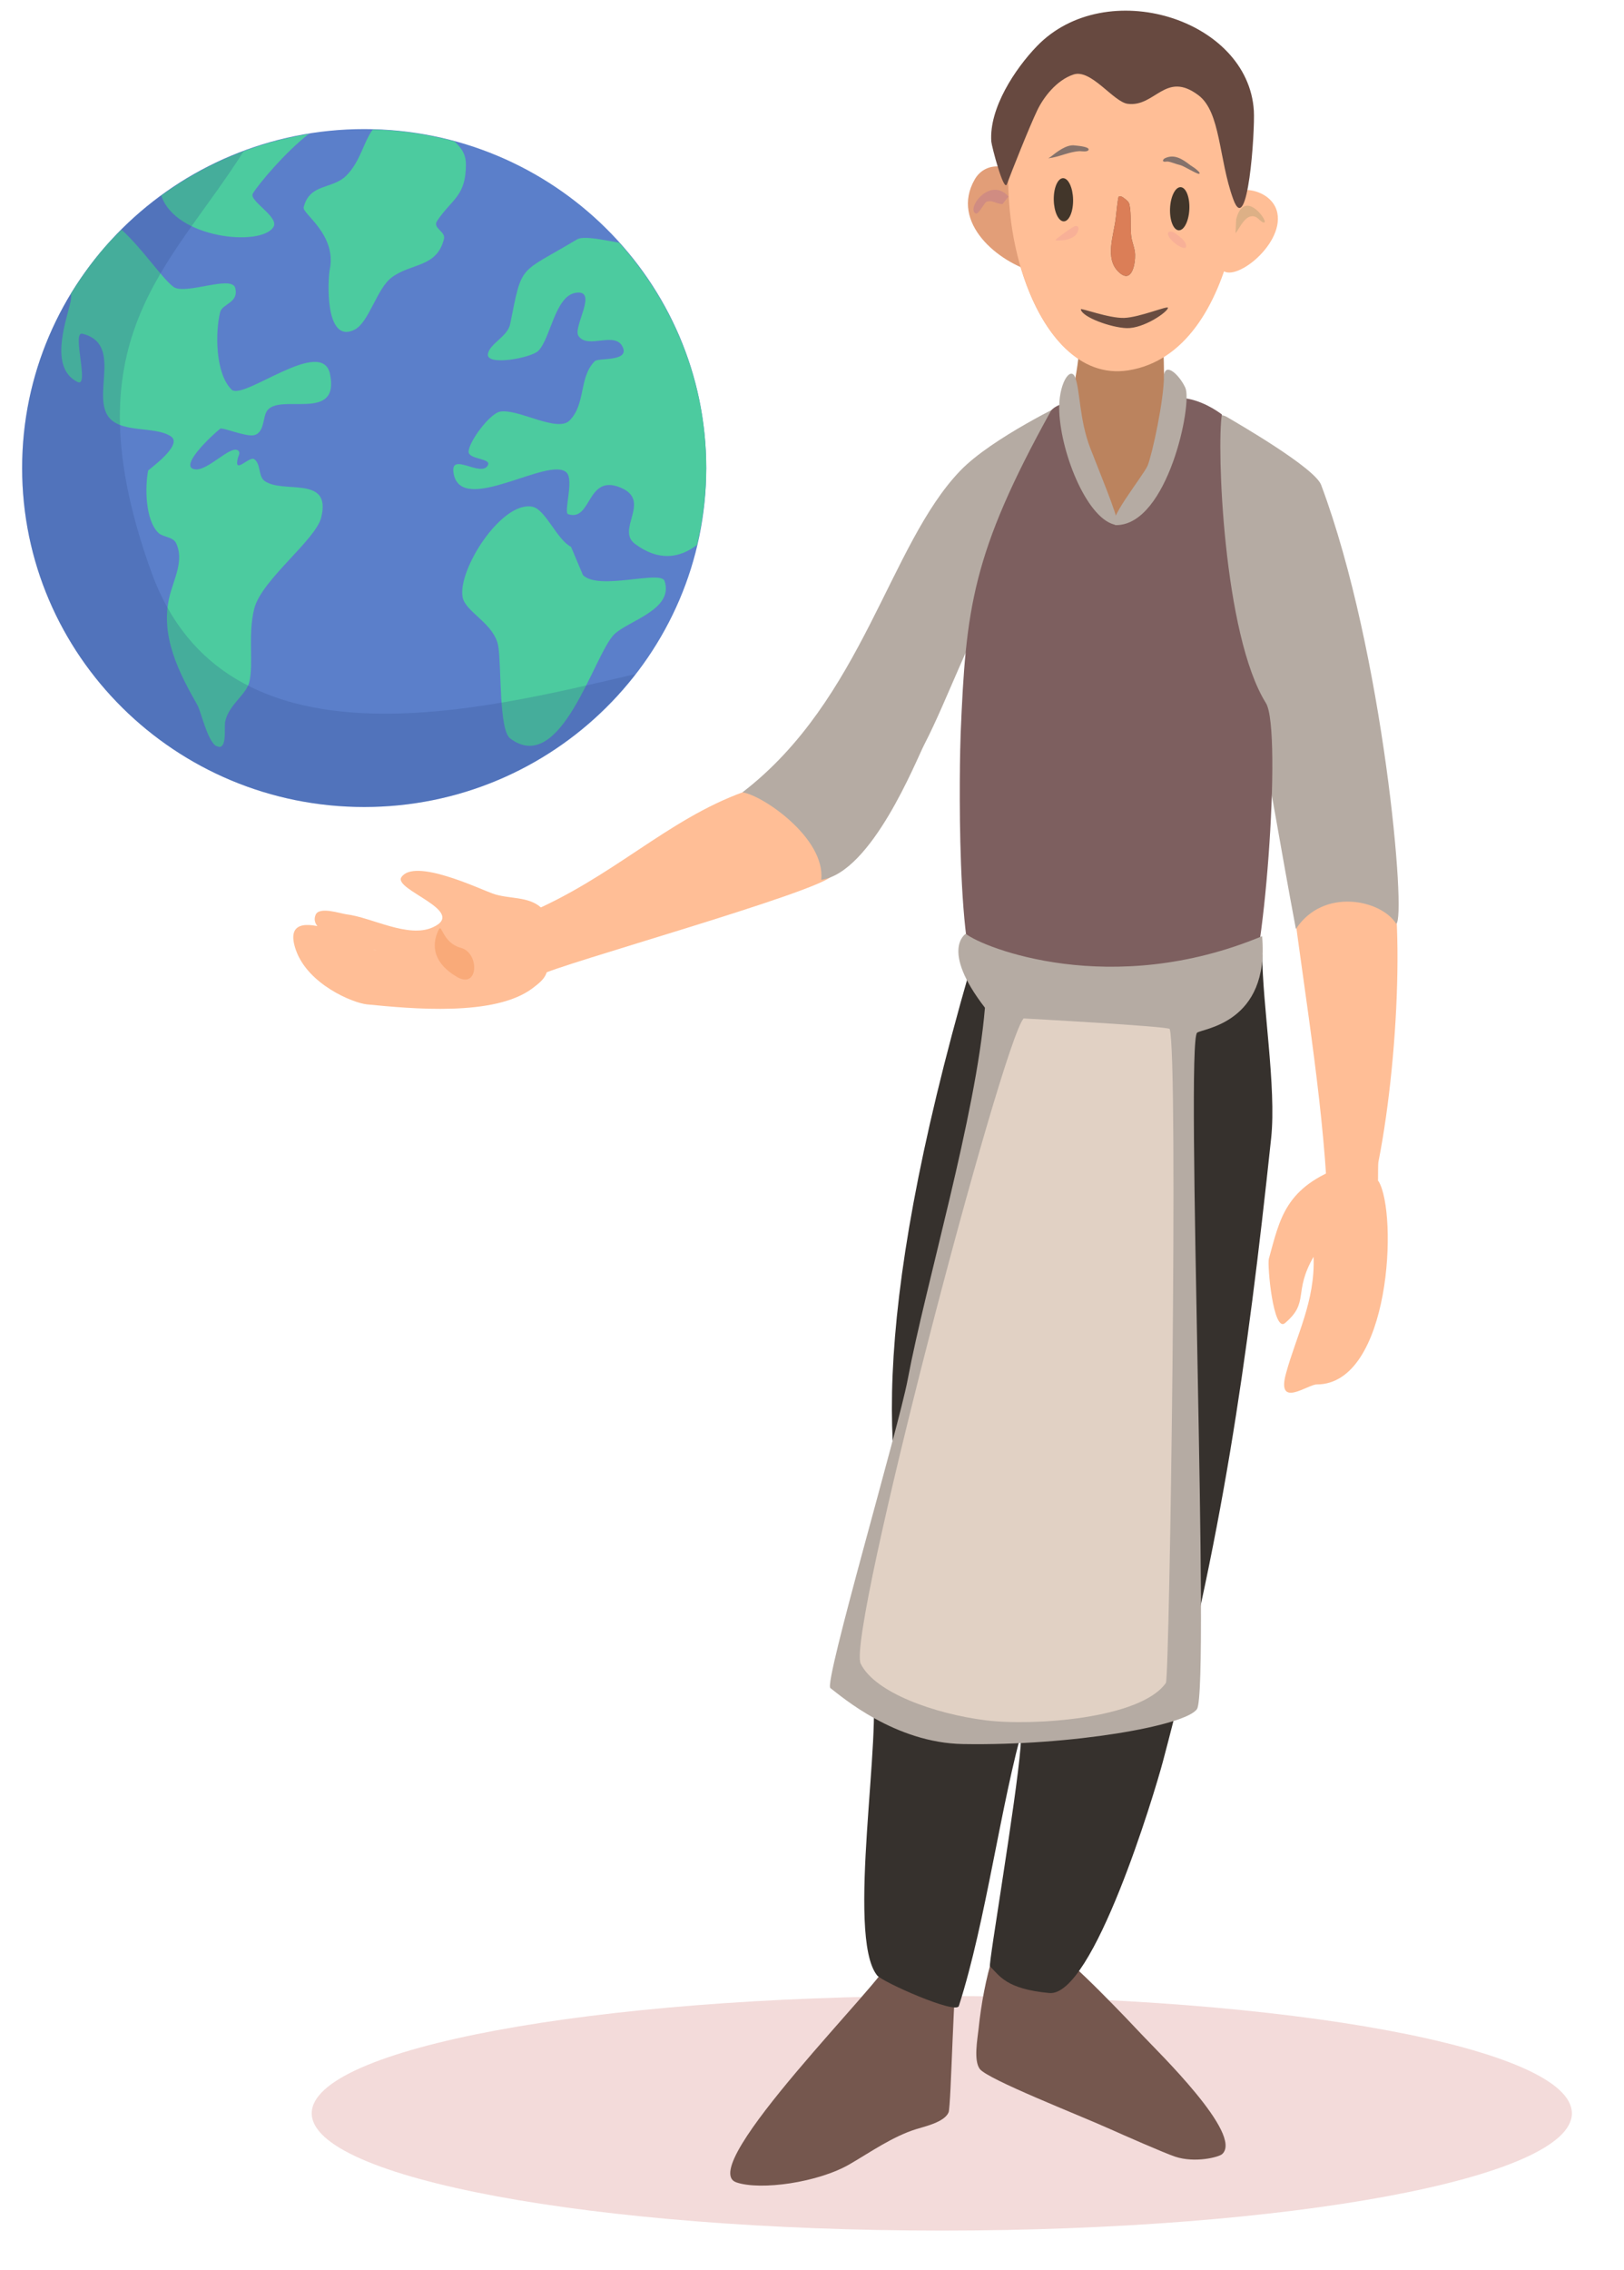 <?xml version="1.0" encoding="UTF-8" standalone="no"?>
<!DOCTYPE svg PUBLIC "-//W3C//DTD SVG 1.1//EN" "http://www.w3.org/Graphics/SVG/1.1/DTD/svg11.dtd">
<!-- Created with Vectornator (http://vectornator.io/) -->
<svg height="100%" stroke-miterlimit="10" style="fill-rule:nonzero;clip-rule:evenodd;stroke-linecap:round;stroke-linejoin:round;" version="1.1" viewBox="0 0 504.511 704.806" width="100%" xml:space="preserve" xmlns="http://www.w3.org/2000/svg" xmlns:vectornator="http://vectornator.io" xmlns:xlink="http://www.w3.org/1999/xlink">
<defs/>
<g id="Calque-1" vectornator:layerName="Calque 1">
<path d="M96.839 656.243C96.839 636.128 184.476 619.822 292.582 619.822C400.688 619.822 488.326 636.128 488.326 656.243C488.326 676.358 400.688 692.664 292.582 692.664C184.476 692.664 96.839 676.358 96.839 656.243Z" fill="#f3dbda" fill-rule="nonzero" opacity="1" stroke="none"/>
<path d="M276.069 609.179C276.069 613.601 215.417 673.152 228.782 677.703C236.273 680.254 254.126 677.772 263.996 672.032C270.531 668.232 277.293 663.458 284.621 661.163C287.267 660.334 293.388 659.002 294.681 655.964C295.516 654.003 296.18 613.461 297.7 609.179" fill="#75574e" fill-rule="nonzero" opacity="1" stroke="none"/>
<path d="M328.352 606.816C331.133 606.816 351.744 628.622 354.953 632.053C359.624 637.048 386.335 662.871 379.681 668.908C378.621 669.87 371.236 671.757 365.069 669.71C361.735 668.603 348.157 662.623 345.212 661.297C334.978 656.69 306.808 645.723 304.374 642.469C302.395 639.825 303.69 633.023 303.999 630.051C304.791 622.425 306.243 614.439 308.495 607.217" fill="#75574e" fill-rule="nonzero" opacity="1" stroke="none"/>
<path d="M163.027 283.99C190.405 272.597 206.899 254.616 231.15 245.868C239.886 242.716 264.639 263.345 258.525 271.898C254.978 276.861 172.536 299.808 168.075 302.713" fill="#ffbe96" fill-rule="nonzero" opacity="1" stroke="none"/>
<path d="M335.288 106.156C335.526 113.561 331.251 132.384 328.527 138.078C326.041 143.278 343.308 158.799 346.65 160.944C348.638 162.22 361.622 146.954 361.636 143.154C361.638 142.505 361.922 106.732 361.139 106.903L335.288 106.156Z" fill="#bb835e" fill-rule="nonzero" opacity="1" stroke="none"/>
<path d="M378.565 64.874C380.955 55.857 395.109 57.895 396.803 66.064C398.968 76.494 381.698 89.356 379.088 82.904" fill="#ffbe96" fill-rule="nonzero" opacity="1" stroke="none"/>
<path d="M317.677 58.345C316.12 50.84 306.506 49.248 302.799 55.727C295.123 69.145 310.057 81.505 321.658 84.58" fill="#e29e78" fill-rule="nonzero" opacity="1" stroke="none"/>
<path d="M392.144 296.418C392.144 311.754 396.57 337.692 394.896 353.419C387.365 424.169 379.533 478.366 361.262 547.023C358.614 556.976 339.58 620.165 325.966 618.895C312.352 617.624 310.516 613.418 307.538 610.62C306.993 610.108 315.666 559.451 317.046 542.507C320.06 505.51 237.613 521.873 301.256 301.362" fill="#36312d" fill-rule="nonzero" opacity="1" stroke="none"/>
<path d="M428.905 260.003C436.809 271.993 435.112 325.939 428.203 360.903C427.851 362.685 428.793 403.16 424.962 392.265C421.799 383.265 412.808 389.908 412.531 377.445C411.866 347.48 405.394 309.361 401.729 280.563C400.589 271.61 402.768 250.362 416.625 257.182L428.905 260.003Z" fill="#ffbe96" fill-rule="nonzero" opacity="1" stroke="none"/>
<path d="M298.353 146.13C276.192 169.099 268.112 217.259 230.644 246.049C236.92 246.904 256.532 260.353 255.114 273.221C270.886 270.893 284.596 236.118 287.153 231.174C294.557 216.857 301.17 197.169 309.914 183.885L328.112 164.248L331.638 124.82C331.638 124.82 308.18 135.944 298.353 146.13Z" fill="#b5aba3" fill-rule="nonzero" opacity="1" stroke="none"/>
<path d="M270.745 522.464C274.49 536.537 262.687 601.151 272.474 613.411C274.125 615.479 297.004 625.632 297.874 622.924C306.381 596.463 310.84 560.163 318.235 534.691C321.007 525.143 321.277 512.784 325.961 503.984L270.745 522.464Z" fill="#36312d" fill-rule="nonzero" opacity="1" stroke="none"/>
<path d="M384.198 210.49C393.957 232.496 392.406 234.066 402.579 288.489C411.05 275.537 429.029 279.344 433.727 286.849C437.006 285.815 429.929 202.657 410.427 150.589C408.417 145.223 384.204 131.297 381.269 129.552C369.137 122.337 362.614 178.458 362.614 178.458L384.198 210.49Z" fill="#b5aba3" fill-rule="nonzero" opacity="1" stroke="none"/>
<path d="M298.433 227.855C300.055 188.957 301.916 171.973 326.431 127.686C327.465 125.817 333.182 123.689 334.698 126.596C336.248 129.567 340.858 162.724 348.661 161.733C355.094 160.915 367.006 123.55 367.031 123.552C373.097 124.027 378.158 127.629 379.592 128.705C377.952 138.595 380.004 197.129 393.265 218.317C398.522 226.716 392.372 306.17 386.765 309.874C369.676 321.164 321.228 318.647 305.388 307.829C296.732 301.917 298.125 235.256 298.433 227.855Z" fill="#7d5f5f" fill-rule="nonzero" opacity="1" stroke="none"/>
<path d="M300.024 289.965C305.353 294.264 345.207 310.244 392.084 290.713C394.47 317.753 373.667 319.339 371.899 320.684C368.226 323.479 375.963 524.457 371.861 530.698C368.457 535.879 332.909 542.164 299.153 541.582C278.049 541.219 261.511 526.896 257.958 524.193C255.86 522.597 279.173 443.362 281.974 428.445C287.52 398.907 303.171 346.627 305.983 312.933C291.99 294.809 300.024 289.965 300.024 289.965Z" fill="#b5aba3" fill-rule="nonzero" opacity="1" stroke="none"/>
<path d="M346.858 163.065C342.62 163.116 355.3 147.607 356.536 144.55C357.939 141.078 361.643 124.193 361.6 116.461C362.153 112.447 366.446 116.505 368.24 120.423C370.502 125.361 362.796 162.874 346.858 163.065Z" fill="#b5aba3" fill-rule="nonzero" opacity="1" stroke="none"/>
<path d="M346.83 163.028C348.506 163.267 343.181 150.665 338.747 139.273C335.238 130.26 335.566 120.872 333.945 117.061C332.486 113.629 328.669 119.276 329.074 127.919C329.712 141.544 338.133 161.788 346.83 163.028Z" fill="#b5aba3" fill-rule="nonzero" opacity="1" stroke="none"/>
<path d="M330.364 16.377C324.808 20.035 320.401 24.62 318.208 29.877C314.814 38.016 313.246 47.616 313.239 57.44C313.729 86.25 327.216 116.364 348.427 115.065C342.63 106.475 337.017 96.739 335.395 93.221C328.673 78.637 330.929 29.921 345.677 17.19L330.364 16.377Z" fill="#e29e78" fill-rule="nonzero" opacity="1" stroke="none"/>
<path d="M317.651 29.301C326.261 6.961 372.324-3.671 383.527 27.408C390.045 45.489 385.831 109.423 350.536 115.006C320.54 119.751 305.001 62.123 317.651 29.301Z" fill="#ffbe96" fill-rule="nonzero" opacity="1" stroke="none"/>
<path d="M333.51 23.133C338.969 21.329 345.922 31.683 350.351 32.238C358.918 33.313 362.033 21.863 372.293 29.565C379.259 34.795 378.557 49.28 383.099 61.81C387.641 74.341 389.906 40.743 389.521 34.4C387.787 5.803 343.561-7.846 322.14 14.321C315.364 21.333 307.208 33.635 307.96 43.981C308.055 45.28 311.81 59.838 312.804 57.193C314.359 53.058 319.718 39.515 322.222 34.286C324.175 30.207 328.215 24.883 333.51 23.133Z" fill="#674940" fill-rule="nonzero" opacity="1" stroke="none"/>
<path d="M363.487 64.684C363.655 60.986 365.133 58.048 366.789 58.123C368.445 58.198 369.652 61.257 369.484 64.956C369.317 68.654 367.839 71.592 366.183 71.517C364.527 71.442 363.32 68.383 363.487 64.684Z" fill="#42362a" fill-rule="nonzero" opacity="1" stroke="none"/>
<path d="M327.364 62.093C327.291 58.392 328.576 55.365 330.234 55.332C331.891 55.3 333.293 58.275 333.366 61.976C333.438 65.678 332.153 68.705 330.496 68.737C328.838 68.769 327.436 65.795 327.364 62.093Z" fill="#42362a" fill-rule="nonzero" opacity="1" stroke="none"/>
<path d="M348.949 61.356C348.566 61.064 347.856 60.748 347.525 61.1C347.287 61.354 346.737 66.672 346.654 67.481C346.103 72.911 343.019 80.309 347.6 84.531C351.685 88.297 352.711 81.85 352.622 79.018C352.56 77.051 351.639 75.208 351.416 73.318C351.047 70.197 351.528 66.44 350.856 63.446C350.65 62.526 349.699 61.928 348.949 61.356Z" fill="#635549" fill-rule="nonzero" opacity="1" stroke="none"/>
<path d="M348.949 61.356C348.566 61.064 347.856 60.748 347.525 61.1C347.287 61.354 346.737 66.672 346.654 67.481C346.103 72.911 343.019 80.309 347.6 84.531C351.685 88.297 352.711 81.85 352.622 79.018C352.56 77.051 351.639 75.208 351.416 73.318C351.047 70.197 351.528 66.44 350.856 63.446C350.65 62.526 349.699 61.928 348.949 61.356Z" fill="#db7e57" fill-rule="nonzero" opacity="1" stroke="none"/>
<path d="M361.844 49.163C361.539 49.311 361.129 49.817 361.364 50.062C361.699 50.41 362.332 50.091 362.809 50.166C364.126 50.373 365.382 50.995 366.67 51.276C367.699 51.499 371.9 54.129 372.49 53.979C373.2 53.798 371.744 52.673 371.165 52.223C370.726 51.882 370.219 51.634 369.78 51.293C367.284 49.355 364.787 47.733 361.844 49.163Z" fill="#85726b" fill-rule="nonzero" opacity="1" stroke="none"/>
<path d="M326.297 48.766C326.124 48.903 325.532 49.165 325.751 49.142C328.991 48.792 332.177 47.066 335.453 46.94C335.852 46.925 337.921 47.307 338.181 46.515C338.517 45.491 334.346 45.239 333.922 45.17C331.368 44.75 328.285 47.2 326.297 48.766Z" fill="#85726b" fill-rule="nonzero" opacity="1" stroke="none"/>
<path d="M349.248 98.72C354.064 98.557 362.895 94.799 362.837 95.597C362.744 96.889 355.291 102.05 350.011 101.892C345.186 101.748 336.132 98.496 335.758 96.05C335.674 95.504 344.432 98.882 349.248 98.72Z" fill="#694c40" fill-rule="nonzero" opacity="1" stroke="none"/>
<path d="M384.018 68.153C386.504 58.299 393.781 68.483 392.842 69.043C392.231 69.408 390.918 67.837 390.403 67.538C387.173 65.666 385.179 70.847 383.835 72.408" fill="#ddb086" fill-rule="nonzero" opacity="1" stroke="none"/>
<path d="M317.988 316.257C311.077 324.338 262.957 507.606 267.383 516.622C271.809 525.638 290.326 532.205 306.237 534.208C320.717 536.032 354.347 533.807 362.199 522.592C363.349 520.949 366.126 327.991 363.375 319.535C363.1 318.69 317.988 316.257 317.988 316.257Z" fill="#e1d1c4" fill-rule="nonzero" opacity="1" stroke="none"/>
<path d="M368.479 76.199C368.809 78.708 362.974 74.711 362.841 72.681C362.767 71.54 364.361 71.878 364.892 72.305C366.155 73.32 368.264 74.564 368.479 76.199Z" fill="#f8b097" fill-rule="nonzero" opacity="1" stroke="none"/>
<path d="M329.045 74.66C328.671 74.663 327.989 74.795 327.948 74.423C327.936 74.315 333.362 70.203 334.118 70.179C336.027 70.119 334.555 72.865 333.753 73.382C332.225 74.365 330.922 74.643 329.045 74.66Z" fill="#f8b097" fill-rule="nonzero" opacity="1" stroke="none"/>
<path d="M313.287 61.032C307.607 54.663 300.132 64.697 303.068 66.299C303.968 66.79 305.733 62.95 306.456 62.667C308.267 61.959 309.655 63.416 311.448 63.38L313.287 61.032Z" fill="#d08c82" fill-rule="nonzero" opacity="1" stroke="none"/>
<path d="M87.803 196.539C88.264 197.923 87.897 196.973 89.251 199.228" fill="#f8c5a6" fill-rule="nonzero" opacity="1" stroke="none"/>
<path d="M168.114 281.862C164.131 278.216 158.002 279.253 153.063 277.484C148.813 275.962 128.694 266.346 124.692 272.407C122.109 276.318 145.46 282.935 134.475 287.952C126.805 291.454 115.519 284.887 107.645 283.927C105.775 283.7 99.135 281.367 98.029 284.116C95.307 290.879 114.134 293.242 116.77 295.192C117.146 295.47 85.751 277.288 91.912 294.989C95.639 305.695 109.639 311.464 114.035 311.895C127.856 313.253 153.636 315.725 165.366 306.935C169.707 303.683 170.398 302.505 170.365 296.543" fill="#ffbe96" fill-rule="nonzero" opacity="1" stroke="none"/>
<path d="M417.651 362.047C399.155 368.548 397.631 378.515 394.185 390.872C393.637 392.837 395.548 413.958 399.207 410.853C406.901 404.325 401.641 401.444 408.073 390.275C408.615 404.039 402.684 414.791 399.483 426.575C396.51 437.523 406.239 429.908 409.059 429.908C432.048 429.908 434.301 376.803 428.258 366.802" fill="#ffbe96" fill-rule="nonzero" opacity="1" stroke="none"/>
<path d="M6.877 145.343C6.877 87.211 54.453 40.086 113.142 40.086C171.831 40.086 219.407 87.211 219.407 145.343C219.407 203.476 171.831 250.601 113.142 250.601C54.453 250.601 6.877 203.476 6.877 145.343Z" fill="#5b7fca" fill-rule="nonzero" opacity="1" stroke="none"/>
<path d="M115.802 40.221C112.859 44.234 111.979 50.137 107.583 54.534C103.218 58.898 96.22 56.829 94.333 64.377C93.845 66.331 104.617 72.801 102.458 83.596C101.798 86.897 100.857 107.021 110.145 102.377C114.639 100.131 117.031 89.643 121.677 86.159C127.763 81.594 135.676 83.192 137.927 74.19C138.501 71.894 134.308 70.821 135.77 68.627C140.293 61.843 144.739 61.011 144.739 51.127C144.739 47.361 142.862 45.592 141.208 43.909C133.077 41.705 124.585 40.437 115.802 40.221Z" fill="#4ccb9f" fill-rule="nonzero" opacity="1" stroke="none"/>
<path d="M95.927 41.596C78.956 44.342 63.373 51.042 50.114 60.752C54.514 74.104 81.198 76.7 84.958 70.471C86.843 67.348 77.197 62.34 78.552 60.096C80.417 57.005 88.698 47.191 95.927 41.596Z" fill="#4ccb9f" fill-rule="nonzero" opacity="1" stroke="none"/>
<path d="M37.785 71.352C31.62 77.098 26.51 84.061 22.01 91.219C22.222 92.473 22.032 93.301 21.711 94.588C20.1 101.053 15.536 114.325 24.065 118.603C27.965 120.559 22.165 102.765 25.615 103.63C37.539 106.62 29.386 121.013 33.078 128.422C36.335 134.957 47.87 132.018 53.085 135.505C57.073 138.173 46.079 145.85 46.023 146.13C45.06 150.962 45.029 161.286 49.152 165.423C50.514 166.789 53.717 166.69 54.663 168.59C57.312 173.904 54.003 179.819 52.683 185.118C49.606 197.464 55.755 209.177 61.323 218.951C62.426 220.889 64.313 229.614 66.977 231.563C67.203 231.657 67.44 231.731 67.666 231.823C67.904 231.883 68.135 232 68.384 231.938C70.461 231.417 69.608 225.857 69.963 224.077C70.991 218.917 76.454 215.766 77.426 211.868C78.87 206.072 76.921 197.278 78.976 189.034C81.202 180.099 98.038 167.716 99.786 160.7C103.108 147.371 87.765 153.535 82.133 149.298C80.215 147.854 81.039 143.968 78.976 142.589C77.396 141.532 72.538 147.661 73.895 142.214C74.06 141.553 74.835 140.482 73.895 139.853C71.541 138.279 64.686 146.113 60.749 145.756C55.072 145.241 65.725 135.278 68.384 133.144C69.087 132.58 76.445 135.766 78.976 135.131C82.16 134.332 81.626 129.574 82.908 127.644C86.765 121.841 105.551 131.335 102.542 116.242C100.135 104.169 75.514 124.575 71.915 120.964C66.792 115.826 66.886 102.958 68.384 96.95C69.049 94.279 74.24 94.073 73.091 89.463C72.037 85.232 57.465 91.773 53.86 89.06C50.335 86.408 44.184 77.153 37.785 71.352Z" fill="#4ccb9f" fill-rule="nonzero" opacity="1" stroke="none"/>
<path d="M181.364 73.877C180.471 73.91 179.735 74.049 179.239 74.346C161.033 85.27 162.314 81.501 158.489 100.627C157.715 104.498 152.229 106.618 151.583 109.846C150.794 113.793 164.994 111.185 167.239 108.94C171.014 105.165 172.415 91.999 178.77 90.94C186.104 89.718 177.856 101.537 179.708 104.315C182.604 108.659 191.353 102.506 193.552 108.002C195.292 112.354 185.876 111.053 184.77 112.159C179.782 117.147 182.05 125.473 176.927 130.596C173.085 134.438 160.796 126.741 155.27 127.846C152.127 128.475 145.583 137.209 145.583 140.284C145.583 142.715 152.67 142.266 151.583 144.44C149.535 148.536 139.478 139.822 140.958 147.221C143.553 160.195 170.701 141.433 176.02 146.752C178.373 149.105 175.022 159.17 176.489 159.659C183.842 162.11 182.19 147.177 192.614 151.346C202.711 155.385 191.235 164.374 197.239 168.877C204.551 174.361 211.143 173.363 216.552 169.19C218.348 161.519 219.395 153.558 219.395 145.346C219.395 118.449 209.123 93.984 192.364 75.377C188.797 74.763 184.323 73.77 181.364 73.877Z" fill="#4ccb9f" fill-rule="nonzero" opacity="1" stroke="none"/>
<path d="M177.399 169.811C173.022 167.623 169.461 158.169 165.407 157.358C155.796 155.436 142.051 177.106 143.729 185.493C144.664 190.167 153.617 193.625 154.798 200.713C155.801 206.733 154.95 226.656 158.488 229.31C174.298 241.168 184.469 203.329 190.774 197.024C195.016 192.782 209.435 189.354 206.456 180.419C205.294 176.932 186.035 183.521 181.088 178.574" fill="#4ccb9f" fill-rule="nonzero" opacity="1" stroke="none"/>
<path d="M75.739 46.909C35.531 61.911 6.864 100.272 6.864 145.346C6.864 203.478 54.457 250.596 113.145 250.596C147.504 250.596 177.97 234.371 197.395 209.315C150.001 220.356 69.988 241.229 47.035 177.661C20.983 105.515 52.594 83.522 75.739 46.909Z" fill="#314f8d" fill-opacity="0.238" fill-rule="nonzero" opacity="1" stroke="none"/>
<path d="M136.338 288.595C137.282 286.724 137.453 292.81 143.226 294.349C148.998 295.888 148.732 307.341 141.925 303.345C135.119 299.35 133.616 293.996 136.338 288.595Z" fill="#f9aa79" fill-rule="nonzero" opacity="1" stroke="none"/>
</g>
</svg>
